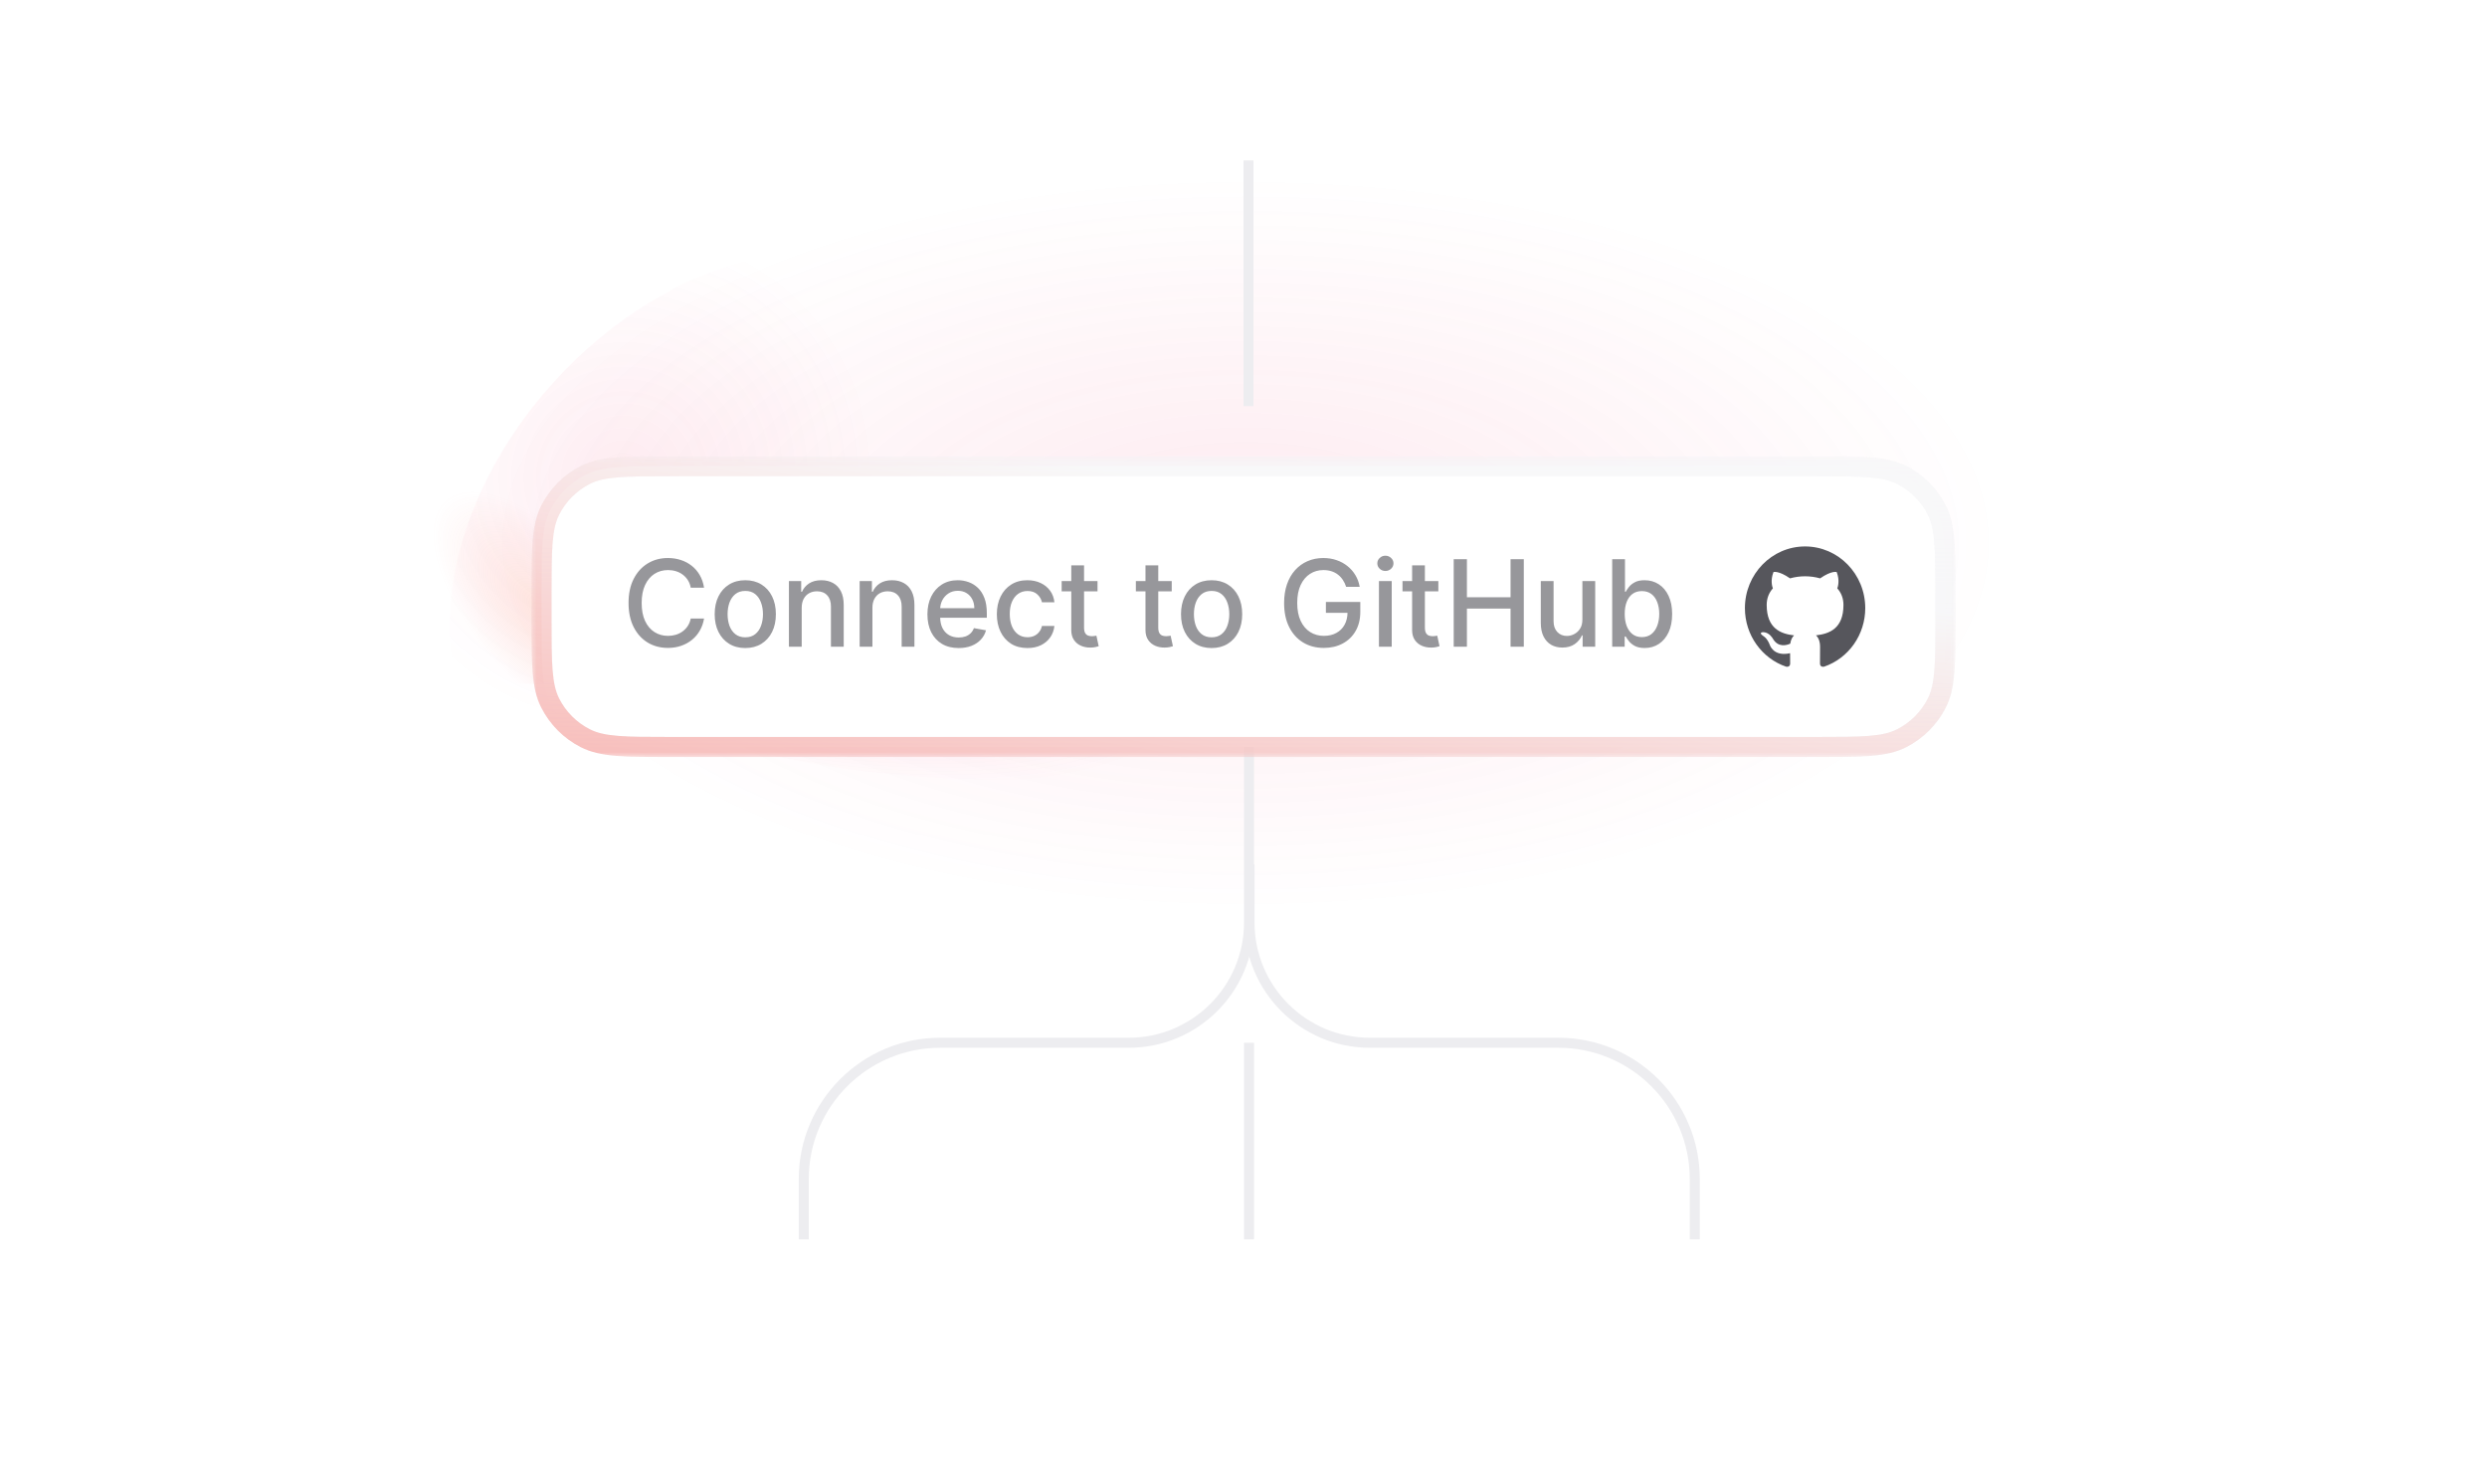 <svg width="248" height="148" viewBox="0 0 248 148" fill="none" xmlns="http://www.w3.org/2000/svg">
<path d="M0 4C0 1.791 1.791 0 4 0H244C246.209 0 248 1.791 248 4V144C248 146.209 246.209 148 244 148H4C1.791 148 0 146.209 0 144V4Z" fill="white"/>
<g filter="url(#filter0_f_1321_46910)">
<path d="M100.53 77.783C77.02 77.717 57.961 71.299 57.961 63.447C57.961 55.595 77.02 49.283 100.53 49.349C124.04 49.415 143.098 55.833 143.098 63.685C143.098 71.537 124.04 77.849 100.53 77.783Z" fill="url(#paint0_radial_1321_46910)" fill-opacity="0.16"/>
</g>
<g filter="url(#filter1_f_1321_46910)">
<path d="M124.206 90.869C82.337 90.752 48.395 74.222 48.395 53.949C48.395 33.675 82.337 17.335 124.206 17.452C166.074 17.57 200.016 34.099 200.016 54.373C200.016 74.646 166.074 90.986 124.206 90.869Z" fill="url(#paint1_radial_1321_46910)" fill-opacity="0.1"/>
</g>
<g filter="url(#filter2_f_1321_46910)">
<path d="M50.372 45.395C50.779 54.18 81.57 59.66 79.516 62.461C77.463 65.263 48.574 72.039 44.233 65.362C39.892 58.684 42.933 24.744 44.986 21.942C47.039 19.141 46.031 38.718 50.372 45.395Z" fill="url(#paint2_radial_1321_46910)" fill-opacity="0.2"/>
</g>
<g filter="url(#filter3_f_1321_46910)">
<path d="M53.678 79.032C42.517 72.75 41.836 56.117 52.157 41.882C62.478 27.646 79.893 21.199 91.053 27.482C102.214 33.764 102.894 50.397 92.573 64.632C82.252 78.868 64.838 85.315 53.678 79.032Z" fill="url(#paint3_radial_1321_46910)" fill-opacity="0.08"/>
</g>
<path d="M124.55 68.4V92C124.55 98.627 119.177 104 112.55 104H93.75C86.239 104 80.15 110.089 80.15 117.6V123.6" stroke="#EDEDF0"/>
<path d="M169 123.6V117.6C169 110.089 162.911 104 155.4 104H136.6C129.973 104 124.6 98.627 124.6 92V86.2" stroke="#EDEDF0"/>
<mask id="path-8-outside-1_1321_46910" maskUnits="userSpaceOnUse" x="53" y="45.5" width="142" height="30" fill="black">
<rect fill="white" x="53" y="45.5" width="142" height="30"/>
<path d="M54 59.3C54 54.82 54 52.579 54.872 50.868C55.639 49.363 56.863 48.139 58.368 47.372C60.079 46.5 62.32 46.5 66.8 46.5H181.2C185.68 46.5 187.921 46.5 189.632 47.372C191.137 48.139 192.361 49.363 193.128 50.868C194 52.579 194 54.82 194 59.3V61.7C194 66.18 194 68.421 193.128 70.132C192.361 71.637 191.137 72.861 189.632 73.628C187.921 74.5 185.68 74.5 181.2 74.5H66.8C62.32 74.5 60.079 74.5 58.368 73.628C56.863 72.861 55.639 71.637 54.872 70.132C54 68.421 54 66.18 54 61.7V59.3Z"/>
</mask>
<path d="M54 59.3C54 54.82 54 52.579 54.872 50.868C55.639 49.363 56.863 48.139 58.368 47.372C60.079 46.5 62.32 46.5 66.8 46.5H181.2C185.68 46.5 187.921 46.5 189.632 47.372C191.137 48.139 192.361 49.363 193.128 50.868C194 52.579 194 54.82 194 59.3V61.7C194 66.18 194 68.421 193.128 70.132C192.361 71.637 191.137 72.861 189.632 73.628C187.921 74.5 185.68 74.5 181.2 74.5H66.8C62.32 74.5 60.079 74.5 58.368 73.628C56.863 72.861 55.639 71.637 54.872 70.132C54 68.421 54 66.18 54 61.7V59.3Z" fill="white"/>
<path d="M58.368 73.628L57.914 74.519L58.368 73.628ZM193.128 70.132L192.237 69.678L193.128 70.132ZM189.632 73.628L190.086 74.519L189.632 73.628ZM189.632 47.372L189.178 48.263L189.632 47.372ZM58.368 47.372L57.914 46.481L58.368 47.372ZM54.872 50.868L53.981 50.414L54.872 50.868ZM66.8 47.5H181.2V45.5H66.8V47.5ZM193 59.3V61.7H195V59.3H193ZM181.2 73.5H66.8V75.5H181.2V73.5ZM55 61.7V59.3H53V61.7H55ZM66.8 73.5C64.543 73.5 62.911 73.499 61.627 73.394C60.355 73.29 59.513 73.089 58.822 72.737L57.914 74.519C58.934 75.039 60.068 75.274 61.464 75.388C62.848 75.501 64.576 75.5 66.8 75.5V73.5ZM53 61.7C53 63.924 52.999 65.652 53.112 67.036C53.226 68.432 53.461 69.566 53.981 70.586L55.763 69.678C55.411 68.987 55.21 68.145 55.106 66.873C55.001 65.589 55 63.957 55 61.7H53ZM58.822 72.737C57.505 72.066 56.434 70.995 55.763 69.678L53.981 70.586C54.844 72.279 56.221 73.656 57.914 74.519L58.822 72.737ZM193 61.7C193 63.957 192.999 65.589 192.894 66.873C192.79 68.145 192.589 68.987 192.237 69.678L194.019 70.586C194.539 69.566 194.774 68.432 194.888 67.036C195.001 65.652 195 63.924 195 61.7H193ZM181.2 75.5C183.424 75.5 185.152 75.501 186.536 75.388C187.932 75.274 189.066 75.039 190.086 74.519L189.178 72.737C188.487 73.089 187.645 73.29 186.373 73.394C185.089 73.499 183.457 73.5 181.2 73.5V75.5ZM192.237 69.678C191.566 70.995 190.495 72.066 189.178 72.737L190.086 74.519C191.779 73.656 193.156 72.279 194.019 70.586L192.237 69.678ZM181.2 47.5C183.457 47.5 185.089 47.501 186.373 47.606C187.645 47.71 188.487 47.911 189.178 48.263L190.086 46.481C189.066 45.961 187.932 45.726 186.536 45.612C185.152 45.499 183.424 45.5 181.2 45.5V47.5ZM195 59.3C195 57.076 195.001 55.348 194.888 53.964C194.774 52.568 194.539 51.434 194.019 50.414L192.237 51.322C192.589 52.013 192.79 52.855 192.894 54.127C192.999 55.411 193 57.043 193 59.3H195ZM189.178 48.263C190.495 48.934 191.566 50.005 192.237 51.322L194.019 50.414C193.156 48.721 191.779 47.344 190.086 46.481L189.178 48.263ZM66.8 45.5C64.576 45.5 62.848 45.499 61.464 45.612C60.068 45.726 58.934 45.961 57.914 46.481L58.822 48.263C59.513 47.911 60.355 47.71 61.627 47.606C62.911 47.501 64.543 47.5 66.8 47.5V45.5ZM55 59.3C55 57.043 55.001 55.411 55.106 54.127C55.21 52.855 55.411 52.013 55.763 51.322L53.981 50.414C53.461 51.434 53.226 52.568 53.112 53.964C52.999 55.348 53 57.076 53 59.3H55ZM57.914 46.481C56.221 47.344 54.844 48.721 53.981 50.414L55.763 51.322C56.434 50.005 57.505 48.934 58.822 48.263L57.914 46.481Z" fill="url(#paint4_linear_1321_46910)" mask="url(#path-8-outside-1_1321_46910)"/>
<path d="M58.368 73.628L57.914 74.519L58.368 73.628ZM193.128 70.132L192.237 69.678L193.128 70.132ZM189.632 73.628L190.086 74.519L189.632 73.628ZM189.632 47.372L189.178 48.263L189.632 47.372ZM58.368 47.372L57.914 46.481L58.368 47.372ZM54.872 50.868L53.981 50.414L54.872 50.868ZM66.8 47.5H181.2V45.5H66.8V47.5ZM193 59.3V61.7H195V59.3H193ZM181.2 73.5H66.8V75.5H181.2V73.5ZM55 61.7V59.3H53V61.7H55ZM66.8 73.5C64.543 73.5 62.911 73.499 61.627 73.394C60.355 73.29 59.513 73.089 58.822 72.737L57.914 74.519C58.934 75.039 60.068 75.274 61.464 75.388C62.848 75.501 64.576 75.5 66.8 75.5V73.5ZM53 61.7C53 63.924 52.999 65.652 53.112 67.036C53.226 68.432 53.461 69.566 53.981 70.586L55.763 69.678C55.411 68.987 55.21 68.145 55.106 66.873C55.001 65.589 55 63.957 55 61.7H53ZM58.822 72.737C57.505 72.066 56.434 70.995 55.763 69.678L53.981 70.586C54.844 72.279 56.221 73.656 57.914 74.519L58.822 72.737ZM193 61.7C193 63.957 192.999 65.589 192.894 66.873C192.79 68.145 192.589 68.987 192.237 69.678L194.019 70.586C194.539 69.566 194.774 68.432 194.888 67.036C195.001 65.652 195 63.924 195 61.7H193ZM181.2 75.5C183.424 75.5 185.152 75.501 186.536 75.388C187.932 75.274 189.066 75.039 190.086 74.519L189.178 72.737C188.487 73.089 187.645 73.29 186.373 73.394C185.089 73.499 183.457 73.5 181.2 73.5V75.5ZM192.237 69.678C191.566 70.995 190.495 72.066 189.178 72.737L190.086 74.519C191.779 73.656 193.156 72.279 194.019 70.586L192.237 69.678ZM181.2 47.5C183.457 47.5 185.089 47.501 186.373 47.606C187.645 47.71 188.487 47.911 189.178 48.263L190.086 46.481C189.066 45.961 187.932 45.726 186.536 45.612C185.152 45.499 183.424 45.5 181.2 45.5V47.5ZM195 59.3C195 57.076 195.001 55.348 194.888 53.964C194.774 52.568 194.539 51.434 194.019 50.414L192.237 51.322C192.589 52.013 192.79 52.855 192.894 54.127C192.999 55.411 193 57.043 193 59.3H195ZM189.178 48.263C190.495 48.934 191.566 50.005 192.237 51.322L194.019 50.414C193.156 48.721 191.779 47.344 190.086 46.481L189.178 48.263ZM66.8 45.5C64.576 45.5 62.848 45.499 61.464 45.612C60.068 45.726 58.934 45.961 57.914 46.481L58.822 48.263C59.513 47.911 60.355 47.71 61.627 47.606C62.911 47.501 64.543 47.5 66.8 47.5V45.5ZM55 59.3C55 57.043 55.001 55.411 55.106 54.127C55.21 52.855 55.411 52.013 55.763 51.322L53.981 50.414C53.461 51.434 53.226 52.568 53.112 53.964C52.999 55.348 53 57.076 53 59.3H55ZM57.914 46.481C56.221 47.344 54.844 48.721 53.981 50.414L55.763 51.322C56.434 50.005 57.505 48.934 58.822 48.263L57.914 46.481Z" fill="url(#paint5_linear_1321_46910)" fill-opacity="0.6" mask="url(#path-8-outside-1_1321_46910)"/>
<path d="M70.207 58.611H68.878C68.827 58.327 68.731 58.077 68.592 57.861C68.453 57.645 68.283 57.462 68.081 57.311C67.879 57.16 67.653 57.047 67.403 56.97C67.156 56.894 66.894 56.855 66.615 56.855C66.112 56.855 65.662 56.981 65.264 57.234C64.869 57.487 64.557 57.858 64.327 58.347C64.099 58.835 63.986 59.432 63.986 60.136C63.986 60.847 64.099 61.446 64.327 61.935C64.557 62.423 64.871 62.793 65.269 63.043C65.666 63.293 66.114 63.418 66.611 63.418C66.886 63.418 67.148 63.381 67.395 63.307C67.645 63.23 67.871 63.118 68.072 62.97C68.274 62.822 68.445 62.642 68.584 62.429C68.726 62.213 68.824 61.966 68.878 61.688L70.207 61.692C70.136 62.121 69.999 62.516 69.794 62.876C69.592 63.234 69.332 63.544 69.014 63.805C68.699 64.064 68.338 64.264 67.932 64.406C67.526 64.548 67.082 64.619 66.602 64.619C65.847 64.619 65.173 64.44 64.582 64.082C63.992 63.722 63.526 63.206 63.185 62.535C62.847 61.865 62.678 61.065 62.678 60.136C62.678 59.205 62.848 58.405 63.189 57.737C63.53 57.067 63.996 56.553 64.587 56.195C65.178 55.834 65.849 55.653 66.602 55.653C67.065 55.653 67.497 55.72 67.898 55.854C68.301 55.984 68.663 56.178 68.984 56.433C69.305 56.686 69.571 56.996 69.781 57.362C69.992 57.726 70.133 58.142 70.207 58.611ZM74.318 64.632C73.704 64.632 73.169 64.492 72.711 64.21C72.254 63.929 71.899 63.535 71.646 63.03C71.393 62.524 71.267 61.933 71.267 61.257C71.267 60.578 71.393 59.984 71.646 59.476C71.899 58.967 72.254 58.572 72.711 58.291C73.169 58.01 73.704 57.869 74.318 57.869C74.931 57.869 75.467 58.01 75.924 58.291C76.382 58.572 76.737 58.967 76.99 59.476C77.243 59.984 77.369 60.578 77.369 61.257C77.369 61.933 77.243 62.524 76.99 63.03C76.737 63.535 76.382 63.929 75.924 64.21C75.467 64.492 74.931 64.632 74.318 64.632ZM74.322 63.562C74.72 63.562 75.049 63.457 75.311 63.247C75.572 63.037 75.765 62.757 75.89 62.408C76.018 62.058 76.082 61.673 76.082 61.253C76.082 60.835 76.018 60.452 75.89 60.102C75.765 59.75 75.572 59.467 75.311 59.254C75.049 59.041 74.72 58.935 74.322 58.935C73.921 58.935 73.589 59.041 73.325 59.254C73.064 59.467 72.869 59.75 72.741 60.102C72.616 60.452 72.554 60.835 72.554 61.253C72.554 61.673 72.616 62.058 72.741 62.408C72.869 62.757 73.064 63.037 73.325 63.247C73.589 63.457 73.921 63.562 74.322 63.562ZM79.945 60.614V64.5H78.671V57.955H79.894V59.02H79.975C80.126 58.673 80.362 58.395 80.683 58.185C81.006 57.974 81.414 57.869 81.906 57.869C82.352 57.869 82.742 57.963 83.078 58.151C83.413 58.335 83.673 58.611 83.857 58.977C84.042 59.344 84.134 59.797 84.134 60.337V64.5H82.86V60.49C82.86 60.016 82.737 59.645 82.489 59.378C82.242 59.108 81.903 58.973 81.471 58.973C81.175 58.973 80.913 59.037 80.683 59.165C80.455 59.293 80.275 59.48 80.141 59.727C80.011 59.972 79.945 60.267 79.945 60.614ZM86.997 60.614V64.5H85.723V57.955H86.946V59.02H87.027C87.178 58.673 87.413 58.395 87.734 58.185C88.058 57.974 88.466 57.869 88.957 57.869C89.403 57.869 89.794 57.963 90.129 58.151C90.465 58.335 90.725 58.611 90.909 58.977C91.094 59.344 91.186 59.797 91.186 60.337V64.5H89.912V60.49C89.912 60.016 89.788 59.645 89.541 59.378C89.294 59.108 88.955 58.973 88.523 58.973C88.227 58.973 87.965 59.037 87.734 59.165C87.507 59.293 87.327 59.48 87.193 59.727C87.063 59.972 86.997 60.267 86.997 60.614ZM95.596 64.632C94.951 64.632 94.396 64.494 93.93 64.219C93.467 63.94 93.109 63.55 92.856 63.047C92.606 62.541 92.481 61.949 92.481 61.27C92.481 60.599 92.606 60.008 92.856 59.497C93.109 58.986 93.461 58.587 93.913 58.3C94.367 58.013 94.899 57.869 95.507 57.869C95.876 57.869 96.234 57.93 96.58 58.053C96.927 58.175 97.238 58.367 97.514 58.628C97.789 58.889 98.007 59.229 98.166 59.646C98.325 60.061 98.404 60.565 98.404 61.159V61.611H93.201V60.656H97.156C97.156 60.321 97.088 60.024 96.951 59.766C96.815 59.504 96.623 59.298 96.376 59.148C96.132 58.997 95.845 58.922 95.515 58.922C95.157 58.922 94.845 59.01 94.578 59.186C94.313 59.359 94.109 59.587 93.964 59.868C93.822 60.146 93.751 60.449 93.751 60.776V61.521C93.751 61.959 93.828 62.331 93.981 62.638C94.137 62.945 94.355 63.179 94.633 63.341C94.911 63.5 95.237 63.58 95.609 63.58C95.85 63.58 96.07 63.545 96.269 63.477C96.468 63.406 96.64 63.301 96.785 63.162C96.93 63.023 97.041 62.851 97.117 62.646L98.323 62.864C98.227 63.219 98.053 63.53 97.803 63.797C97.556 64.061 97.245 64.267 96.87 64.415C96.498 64.56 96.073 64.632 95.596 64.632ZM102.455 64.632C101.822 64.632 101.276 64.489 100.819 64.202C100.364 63.912 100.015 63.513 99.77 63.004C99.526 62.496 99.404 61.913 99.404 61.257C99.404 60.592 99.529 60.006 99.779 59.497C100.029 58.986 100.381 58.587 100.836 58.3C101.29 58.013 101.826 57.869 102.442 57.869C102.939 57.869 103.383 57.962 103.772 58.146C104.161 58.328 104.475 58.584 104.714 58.913C104.955 59.243 105.099 59.628 105.144 60.068H103.904C103.836 59.761 103.679 59.497 103.435 59.276C103.194 59.054 102.87 58.943 102.464 58.943C102.108 58.943 101.797 59.037 101.53 59.224C101.266 59.409 101.06 59.673 100.912 60.017C100.765 60.358 100.691 60.761 100.691 61.227C100.691 61.705 100.763 62.117 100.908 62.463C101.053 62.81 101.258 63.078 101.522 63.269C101.789 63.459 102.103 63.554 102.464 63.554C102.705 63.554 102.924 63.51 103.12 63.422C103.319 63.331 103.485 63.202 103.618 63.034C103.755 62.867 103.85 62.665 103.904 62.429H105.144C105.099 62.852 104.961 63.23 104.731 63.562C104.5 63.895 104.192 64.156 103.806 64.347C103.422 64.537 102.972 64.632 102.455 64.632ZM109.442 57.955V58.977H105.867V57.955H109.442ZM106.825 56.386H108.1V62.578C108.1 62.825 108.137 63.011 108.21 63.136C108.284 63.258 108.379 63.342 108.496 63.388C108.615 63.43 108.744 63.452 108.884 63.452C108.986 63.452 109.075 63.445 109.152 63.43C109.229 63.416 109.289 63.405 109.331 63.396L109.561 64.449C109.487 64.477 109.382 64.506 109.246 64.534C109.11 64.565 108.939 64.582 108.735 64.585C108.399 64.591 108.087 64.531 107.797 64.406C107.507 64.281 107.273 64.088 107.094 63.827C106.915 63.565 106.825 63.237 106.825 62.842V56.386ZM116.843 57.955V58.977H113.267V57.955H116.843ZM114.226 56.386H115.5V62.578C115.5 62.825 115.537 63.011 115.611 63.136C115.685 63.258 115.78 63.342 115.897 63.388C116.016 63.43 116.145 63.452 116.284 63.452C116.387 63.452 116.476 63.445 116.553 63.43C116.629 63.416 116.689 63.405 116.732 63.396L116.962 64.449C116.888 64.477 116.783 64.506 116.647 64.534C116.51 64.565 116.34 64.582 116.135 64.585C115.8 64.591 115.487 64.531 115.198 64.406C114.908 64.281 114.674 64.088 114.495 63.827C114.316 63.565 114.226 63.237 114.226 62.842V56.386ZM120.819 64.632C120.205 64.632 119.67 64.492 119.212 64.21C118.755 63.929 118.4 63.535 118.147 63.03C117.894 62.524 117.768 61.933 117.768 61.257C117.768 60.578 117.894 59.984 118.147 59.476C118.4 58.967 118.755 58.572 119.212 58.291C119.67 58.01 120.205 57.869 120.819 57.869C121.432 57.869 121.968 58.01 122.425 58.291C122.883 58.572 123.238 58.967 123.491 59.476C123.744 59.984 123.87 60.578 123.87 61.257C123.87 61.933 123.744 62.524 123.491 63.03C123.238 63.535 122.883 63.929 122.425 64.21C121.968 64.492 121.432 64.632 120.819 64.632ZM120.823 63.562C121.221 63.562 121.55 63.457 121.812 63.247C122.073 63.037 122.266 62.757 122.391 62.408C122.519 62.058 122.583 61.673 122.583 61.253C122.583 60.835 122.519 60.452 122.391 60.102C122.266 59.75 122.073 59.467 121.812 59.254C121.55 59.041 121.221 58.935 120.823 58.935C120.422 58.935 120.09 59.041 119.826 59.254C119.565 59.467 119.37 59.75 119.242 60.102C119.117 60.452 119.055 60.835 119.055 61.253C119.055 61.673 119.117 62.058 119.242 62.408C119.37 62.757 119.565 63.037 119.826 63.247C120.09 63.457 120.422 63.562 120.823 63.562ZM134.236 58.53C134.154 58.271 134.043 58.04 133.904 57.835C133.768 57.628 133.604 57.452 133.414 57.307C133.224 57.159 133.006 57.047 132.762 56.97C132.521 56.894 132.255 56.855 131.965 56.855C131.474 56.855 131.03 56.981 130.636 57.234C130.241 57.487 129.928 57.858 129.698 58.347C129.471 58.832 129.357 59.428 129.357 60.132C129.357 60.84 129.472 61.438 129.702 61.926C129.932 62.415 130.248 62.785 130.648 63.038C131.049 63.291 131.505 63.418 132.016 63.418C132.491 63.418 132.904 63.321 133.256 63.128C133.611 62.935 133.886 62.662 134.079 62.31C134.275 61.955 134.373 61.537 134.373 61.057L134.714 61.121H132.217V60.034H135.647V61.027C135.647 61.76 135.491 62.396 135.178 62.936C134.869 63.473 134.44 63.888 133.891 64.18C133.346 64.473 132.721 64.619 132.016 64.619C131.227 64.619 130.533 64.438 129.937 64.074C129.343 63.71 128.88 63.195 128.548 62.527C128.215 61.856 128.049 61.061 128.049 60.141C128.049 59.445 128.146 58.82 128.339 58.266C128.532 57.712 128.803 57.242 129.153 56.855C129.505 56.466 129.918 56.169 130.393 55.965C130.87 55.757 131.391 55.653 131.957 55.653C132.428 55.653 132.867 55.723 133.273 55.862C133.682 56.001 134.046 56.199 134.364 56.455C134.685 56.71 134.951 57.014 135.161 57.367C135.371 57.716 135.513 58.104 135.587 58.53H134.236ZM137.506 64.5V57.955H138.781V64.5H137.506ZM138.15 56.945C137.928 56.945 137.738 56.871 137.579 56.723C137.423 56.572 137.344 56.394 137.344 56.186C137.344 55.976 137.423 55.797 137.579 55.649C137.738 55.499 137.928 55.423 138.15 55.423C138.371 55.423 138.56 55.499 138.717 55.649C138.876 55.797 138.955 55.976 138.955 56.186C138.955 56.394 138.876 56.572 138.717 56.723C138.56 56.871 138.371 56.945 138.15 56.945ZM143.43 57.955V58.977H139.855V57.955H143.43ZM140.814 56.386H142.088V62.578C142.088 62.825 142.125 63.011 142.199 63.136C142.272 63.258 142.368 63.342 142.484 63.388C142.603 63.43 142.733 63.452 142.872 63.452C142.974 63.452 143.064 63.445 143.14 63.43C143.217 63.416 143.277 63.405 143.319 63.396L143.549 64.449C143.476 64.477 143.37 64.506 143.234 64.534C143.098 64.565 142.927 64.582 142.723 64.585C142.387 64.591 142.075 64.531 141.785 64.406C141.495 64.281 141.261 64.088 141.082 63.827C140.903 63.565 140.814 63.237 140.814 62.842V56.386ZM144.962 64.5V55.773H146.279V59.565H150.63V55.773H151.951V64.5H150.63V60.695H146.279V64.5H144.962ZM157.793 61.785V57.955H159.071V64.5H157.818V63.367H157.75C157.599 63.716 157.358 64.007 157.026 64.24C156.696 64.47 156.286 64.585 155.794 64.585C155.374 64.585 155.001 64.493 154.678 64.308C154.357 64.121 154.104 63.844 153.919 63.477C153.737 63.111 153.646 62.658 153.646 62.118V57.955H154.921V61.965C154.921 62.41 155.044 62.766 155.291 63.03C155.538 63.294 155.859 63.426 156.254 63.426C156.493 63.426 156.73 63.367 156.966 63.247C157.205 63.128 157.402 62.947 157.558 62.706C157.717 62.465 157.796 62.158 157.793 61.785ZM160.765 64.5V55.773H162.04V59.016H162.116C162.19 58.879 162.297 58.722 162.436 58.543C162.575 58.364 162.768 58.207 163.015 58.074C163.263 57.938 163.589 57.869 163.995 57.869C164.524 57.869 164.995 58.003 165.41 58.27C165.825 58.537 166.15 58.922 166.386 59.425C166.625 59.928 166.744 60.533 166.744 61.24C166.744 61.947 166.626 62.554 166.39 63.06C166.155 63.562 165.831 63.95 165.419 64.223C165.007 64.493 164.537 64.628 164.008 64.628C163.611 64.628 163.285 64.561 163.032 64.428C162.782 64.294 162.586 64.138 162.444 63.959C162.302 63.78 162.193 63.621 162.116 63.481H162.01V64.5H160.765ZM162.014 61.227C162.014 61.688 162.081 62.091 162.214 62.438C162.348 62.784 162.541 63.055 162.794 63.251C163.047 63.445 163.356 63.541 163.723 63.541C164.103 63.541 164.422 63.44 164.677 63.239C164.933 63.034 165.126 62.757 165.257 62.408C165.39 62.058 165.457 61.665 165.457 61.227C165.457 60.795 165.392 60.408 165.261 60.064C165.133 59.72 164.94 59.449 164.682 59.25C164.426 59.051 164.106 58.952 163.723 58.952C163.353 58.952 163.041 59.047 162.785 59.237C162.532 59.428 162.341 59.693 162.21 60.034C162.079 60.375 162.014 60.773 162.014 61.227Z" fill="#97979B"/>
<path fill-rule="evenodd" clip-rule="evenodd" d="M180 54.5C176.686 54.5 174 57.254 174 60.652C174 63.37 175.719 65.676 178.103 66.489C178.403 66.546 178.513 66.356 178.513 66.193C178.513 66.047 178.508 65.659 178.505 65.147C176.836 65.518 176.483 64.322 176.483 64.322C176.211 63.611 175.817 63.422 175.817 63.422C175.273 63.041 175.859 63.048 175.859 63.048C176.461 63.091 176.777 63.682 176.777 63.682C177.313 64.622 178.182 64.35 178.523 64.193C178.579 63.795 178.733 63.525 178.905 63.371C177.573 63.216 176.172 62.688 176.172 60.33C176.172 59.659 176.406 59.109 176.789 58.679C176.728 58.524 176.522 57.898 176.848 57.052C176.848 57.052 177.352 56.886 178.498 57.682C178.988 57.545 179.493 57.476 180 57.475C180.51 57.477 181.023 57.546 181.502 57.682C182.648 56.886 183.151 57.051 183.151 57.051C183.478 57.898 183.272 58.524 183.211 58.679C183.595 59.109 183.827 59.659 183.827 60.33C183.827 62.694 182.424 63.214 181.088 63.366C181.303 63.556 181.495 63.931 181.495 64.505C181.495 65.327 181.487 65.991 181.487 66.193C181.487 66.357 181.595 66.549 181.9 66.489C183.095 66.079 184.134 65.294 184.869 64.247C185.605 63.2 186.001 61.942 186 60.652C186 57.254 183.313 54.5 180 54.5Z" fill="#56565C"/>
<path d="M124.55 104V123.6" stroke="#EDEDF0"/>
<path d="M124.5 16V40.5" stroke="#EDEDF0"/>
<defs>
<filter id="filter0_f_1321_46910" x="54.361" y="45.748" width="92.337" height="35.635" filterUnits="userSpaceOnUse" color-interpolation-filters="sRGB">
<feFlood flood-opacity="0" result="BackgroundImageFix"/>
<feBlend mode="normal" in="SourceGraphic" in2="BackgroundImageFix" result="shape"/>
<feGaussianBlur stdDeviation="1.8" result="effect1_foregroundBlur_1321_46910"/>
</filter>
<filter id="filter1_f_1321_46910" x="44.795" y="13.852" width="158.82" height="80.618" filterUnits="userSpaceOnUse" color-interpolation-filters="sRGB">
<feFlood flood-opacity="0" result="BackgroundImageFix"/>
<feBlend mode="normal" in="SourceGraphic" in2="BackgroundImageFix" result="shape"/>
<feGaussianBlur stdDeviation="1.8" result="effect1_foregroundBlur_1321_46910"/>
</filter>
<filter id="filter2_f_1321_46910" x="34.822" y="14.47" width="51.992" height="60.942" filterUnits="userSpaceOnUse" color-interpolation-filters="sRGB">
<feFlood flood-opacity="0" result="BackgroundImageFix"/>
<feBlend mode="normal" in="SourceGraphic" in2="BackgroundImageFix" result="shape"/>
<feGaussianBlur stdDeviation="3.6" result="effect1_foregroundBlur_1321_46910"/>
</filter>
<filter id="filter3_f_1321_46910" x="25.641" y="5.876" width="93.449" height="94.762" filterUnits="userSpaceOnUse" color-interpolation-filters="sRGB">
<feFlood flood-opacity="0" result="BackgroundImageFix"/>
<feBlend mode="normal" in="SourceGraphic" in2="BackgroundImageFix" result="shape"/>
<feGaussianBlur stdDeviation="9.6" result="effect1_foregroundBlur_1321_46910"/>
</filter>
<radialGradient id="paint0_radial_1321_46910" cx="0" cy="0" r="1" gradientUnits="userSpaceOnUse" gradientTransform="translate(78.767 63.524) rotate(10.102) scale(39.838 13.107)">
<stop stop-color="#F02E65"/>
<stop offset="1" stop-color="#F02E65" stop-opacity="0"/>
</radialGradient>
<radialGradient id="paint1_radial_1321_46910" cx="0" cy="0" r="1" gradientUnits="userSpaceOnUse" gradientTransform="translate(124.206 54.161) rotate(-179.84) scale(75.81 36.708)">
<stop stop-color="#F02E65"/>
<stop offset="1" stop-color="#F02E65" stop-opacity="0"/>
</radialGradient>
<radialGradient id="paint2_radial_1321_46910" cx="0" cy="0" r="1" gradientUnits="userSpaceOnUse" gradientTransform="translate(54.645 61.463) rotate(-131.445) scale(15.536 6.991)">
<stop stop-color="#FE9567"/>
<stop offset="1" stop-color="#F97066" stop-opacity="0"/>
</radialGradient>
<radialGradient id="paint3_radial_1321_46910" cx="0" cy="0" r="1" gradientUnits="userSpaceOnUse" gradientTransform="translate(62.009 47.476) rotate(67.347) scale(24.869 25.447)">
<stop stop-color="#F02E65"/>
<stop offset="1" stop-color="#F02E65" stop-opacity="0"/>
</radialGradient>
<linearGradient id="paint4_linear_1321_46910" x1="124" y1="46.5" x2="124" y2="74.5" gradientUnits="userSpaceOnUse">
<stop stop-color="#D8D8DB" stop-opacity="0.24"/>
<stop offset="1" stop-color="#E4E4E7" stop-opacity="0.5"/>
</linearGradient>
<linearGradient id="paint5_linear_1321_46910" x1="219.944" y1="65.5" x2="203.237" y2="164.323" gradientUnits="userSpaceOnUse">
<stop stop-color="#FAFAFB"/>
<stop offset="0.715" stop-color="#FF453A"/>
<stop offset="1" stop-color="#FD366E"/>
</linearGradient>
</defs>
</svg>
